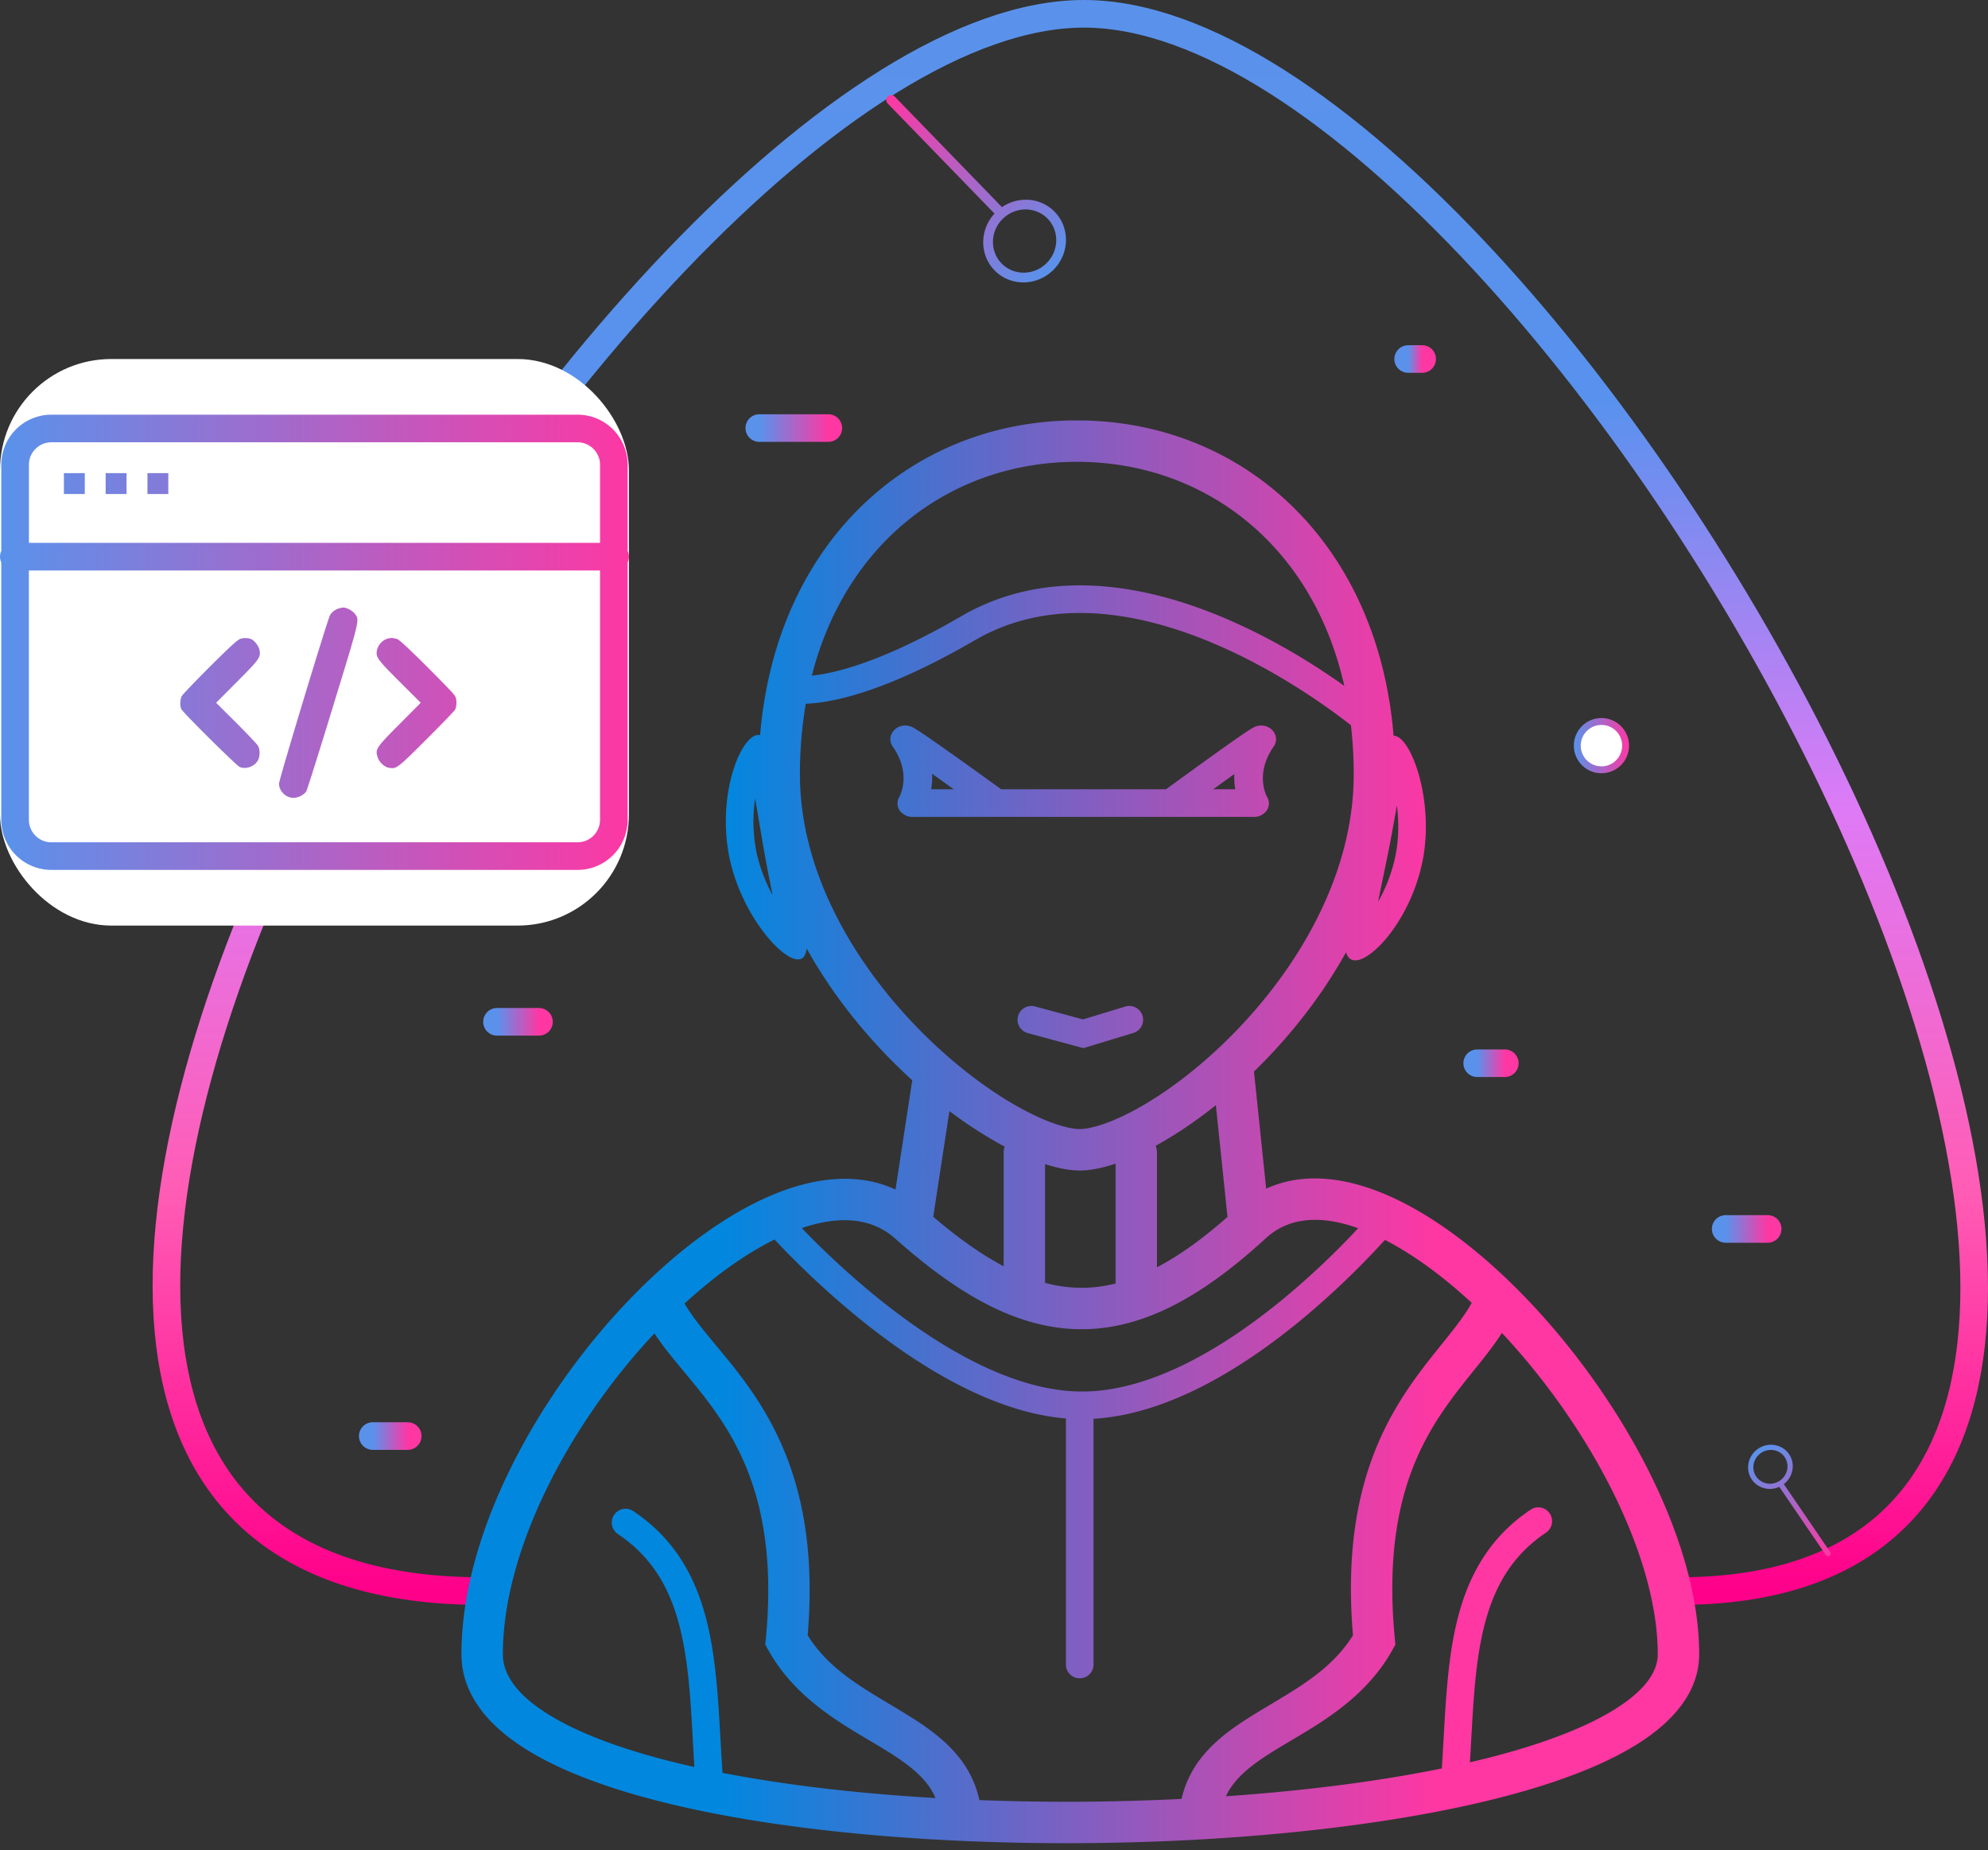 <svg xmlns="http://www.w3.org/2000/svg" width="144" height="134" fill="none"><rect width="100%" height="100%" fill="#333333" stroke="none"/><path stroke="url(#a)" stroke-width="2" d="M121.578 115.228C176.307 115.228 112.929 1 78.505 1s-101.856 114.228-43.58 114.228"/><path fill="url(#b)" d="M78.594 30.452c11.688.286 21.215 8.99 22.349 22.828.036 0 .074.003.112.011 1.234.251 2.846 4.827 1.983 9.086l-.088.396c-.958 4.056-3.738 7.006-4.934 6.763l-.11-.033c-.198-.082-.33-.268-.406-.544-1.822 3.292-4.182 6.227-6.675 8.65.01.048.018.098.023.149l.867 8.327c2.493-1.153 5.38-.873 8.178.225 3.602 1.413 7.357 4.266 10.734 7.796 3.393 3.545 6.488 7.862 8.743 12.318 2.246 4.439 3.708 9.12 3.709 13.373 0 2.739-1.893 4.871-4.42 6.473-2.564 1.624-6.126 2.937-10.253 3.977-8.279 2.086-19.24 3.171-30.146 3.235-10.903.063-21.869-.892-30.156-2.948-4.132-1.025-7.702-2.348-10.274-4.025-2.557-1.667-4.405-3.881-4.405-6.712 0-8.922 5.732-19.115 12.464-25.99 3.384-3.455 7.143-6.201 10.746-7.542 2.829-1.053 5.733-1.286 8.23-.115l1.213-7.918c-2.86-2.599-5.6-5.853-7.647-9.544-.059.453-.218.732-.52.785-1.242.215-4.404-3.46-5.146-7.74l-.062-.4c-.582-4.128.936-7.89 2.138-8.1l.115-.01c.034.001.069.005.102.013 1.17-14.046 10.995-22.79 22.94-22.79l.596.006Zm-22.49 59.313c-2.11 1.044-4.337 2.635-6.516 4.636.444.776 1.079 1.587 1.887 2.564 1.05 1.27 2.348 2.773 3.523 4.63 2.356 3.726 4.18 8.801 3.506 16.835 1.634 2.62 4.24 3.945 6.97 5.61 1.362.831 2.788 1.78 3.858 3.064a7.541 7.541 0 0 1 1.61 3.26c2.41.091 4.853.132 7.3.118a169.58 169.58 0 0 0 7.341-.205 7.546 7.546 0 0 1 1.591-3.173c1.07-1.284 2.496-2.233 3.859-3.064 2.73-1.664 5.334-2.99 6.968-5.61-.675-8.019 1.056-13.087 3.322-16.813 1.13-1.859 2.383-3.361 3.405-4.635.803-1 1.435-1.829 1.877-2.627-2.108-1.952-4.254-3.515-6.289-4.56a59.428 59.428 0 0 1-6.244 5.94c-4.001 3.269-9.4 6.69-14.864 7.014v17.811l-.004.102a1.002 1.002 0 0 1-1.99 0l-.005-.102v-17.834c-5.355-.444-10.733-3.838-14.75-7.063a62.724 62.724 0 0 1-6.355-5.898Zm-8.701 6.799c-6.146 6.542-10.977 15.658-10.978 23.233 0 1.357.861 2.777 3.043 4.199 2.167 1.413 5.366 2.636 9.358 3.626.481.12.972.235 1.473.347-.214-3.348-.279-6.459-.867-9.293-.653-3.147-1.923-5.742-4.674-7.579a1 1 0 0 1 1.112-1.663c3.329 2.224 4.802 5.372 5.521 8.836.65 3.135.709 6.71.943 10.122 4.61.896 9.885 1.502 15.427 1.822a4.683 4.683 0 0 0-.734-1.19c-.727-.873-1.776-1.605-3.116-2.422-2.55-1.555-6.16-3.358-8.25-7.087l-.23-.408.045-.467c.73-7.671-.972-12.212-3.015-15.442-1.048-1.658-2.199-2.993-3.297-4.32-.613-.742-1.23-1.507-1.761-2.314Zm61.388-.032c-.522.811-1.124 1.581-1.723 2.328-1.064 1.325-2.174 2.66-3.182 4.316-1.964 3.229-3.587 7.778-2.856 15.464l.044.467-.23.408c-2.09 3.729-5.7 5.532-8.25 7.087-1.34.817-2.388 1.549-3.115 2.422-.27.323-.5.672-.68 1.063 5.627-.39 10.98-1.064 15.639-2.016.222-3.349.292-6.843.93-9.916.718-3.463 2.191-6.612 5.52-8.836a1.001 1.001 0 0 1 1.112 1.664c-2.75 1.837-4.021 4.432-4.674 7.579-.575 2.77-.65 5.804-.854 9.065.407-.094.807-.19 1.2-.289 3.996-1.007 7.205-2.225 9.38-3.603 2.211-1.4 3.027-2.743 3.027-3.938-.001-3.616-1.262-7.82-3.386-12.019-2.043-4.037-4.837-7.973-7.902-11.246Zm-10.415-7.585c-2.839-1.011-5.08-.749-6.694.733-4.665 4.284-8.95 6.618-13.442 6.582-4.478-.036-8.751-2.427-13.4-6.567-1.633-1.453-3.908-1.725-6.762-.757.166.172.344.36.537.554a60.743 60.743 0 0 0 5.096 4.612c4.23 3.395 9.586 6.623 14.551 6.671l.473-.005c4.895-.149 10.019-3.273 14.071-6.584a57.423 57.423 0 0 0 5.023-4.655c.197-.205.377-.402.547-.584Zm-17.57-4.675c-.966.323-1.845.496-2.597.496l-.317-.01c-.652-.038-1.39-.194-2.193-.453v8.602c.874.232 1.726.348 2.565.355.831.007 1.675-.094 2.542-.31v-8.68Zm7.264-4.234c-1.484 1.185-2.963 2.175-4.36 2.938.061.162.096.338.096.522v8.28c1.586-.832 3.27-2.032 5.107-3.645l-.843-8.095ZM67.6 88.12c1.832 1.565 3.515 2.749 5.099 3.584v-8.206c0-.16.025-.316.072-.46a30.49 30.49 0 0 1-4-2.574l-1.172 7.656ZM89 47.081c-5.438-2.512-12.069-4.04-17.841-1.016l-.556.307c-5.002 2.907-8.462 4.04-10.725 4.428-.58.1-1.082.148-1.511.167a30.013 30.013 0 0 0-.425 5.116c0 6.8 3.641 13.266 8.328 18.154 2.32 2.42 4.808 4.356 7.043 5.67 2.336 1.371 4.052 1.86 4.895 1.86.837 0 2.521-.483 4.812-1.85 2.192-1.308 4.627-3.24 6.895-5.657 4.579-4.879 8.141-11.351 8.141-18.177 0-1.23-.07-2.417-.203-3.56a43.743 43.743 0 0 0-1.959-1.449c-1.71-1.194-4.112-2.708-6.894-3.993Zm-7.49 25.814a1 1 0 0 1 .581 1.914l-3.338 1.014-.274.084-.277-.075-3.757-1.014-.098-.033a1 1 0 0 1 .52-1.92l.1.02 3.479.942 3.063-.932Zm19.674-14.56c-.188 1.044-.388 2.21-.656 3.531-.261 1.284-.508 2.434-.705 3.437a11.32 11.32 0 0 0 1.255-3.325c.247-1.22.251-2.493.106-3.644Zm-46.488-.5a11.324 11.324 0 0 0 .039 3.555c.212 1.226.67 2.413 1.224 3.432-.204-1.041-.441-2.2-.671-3.528-.224-1.291-.411-2.453-.592-3.459Zm10.93-5.293a1.25 1.25 0 0 1 .398.093c.115.049.235.12.31.167.185.112.448.287.751.493.614.418 1.453 1.01 2.294 1.608.843.6 1.694 1.212 2.333 1.673l.775.56.03.022h11.947l.743-.542c.64-.465 1.49-1.083 2.333-1.688.84-.604 1.68-1.201 2.293-1.623.303-.209.567-.385.75-.5.076-.046.195-.117.307-.166a1.216 1.216 0 0 1 .393-.096c.083-.005.27-.008.484.076.258.102.492.306.6.591.092.239.06.44.038.531-.041.175-.127.297-.145.322-.75 1.078-.836 2.017-.763 2.664.037.33.117.593.184.767.034.087.065.15.083.187l.017.034a.903.903 0 0 1-.318 1.252.995.995 0 0 1-.587.191h-24.83a.995.995 0 0 1-.59-.194.902.902 0 0 1-.314-1.25l.018-.033a3.127 3.127 0 0 0 .266-.954c.072-.646-.013-1.586-.763-2.664-.018-.026-.104-.147-.145-.322a.908.908 0 0 1 .035-.527c.106-.28.333-.485.588-.59.213-.087.4-.086.485-.082Zm1.89 3.497c.014.294.003.572-.026.828-.012.1-.028.198-.044.291h1.636c-.325-.233-.662-.477-.998-.717l-.569-.402Zm21.327.423c-.324.233-.648.47-.963.696h1.597a4.981 4.981 0 0 1-.044-.29 5.14 5.14 0 0 1-.026-.81l-.564.404ZM78 33.445c-8.923 0-16.676 5.636-19.196 15.485.223-.023.468-.056.738-.102 1.964-.337 5.197-1.361 10.057-4.185l.317-.181c6.691-3.694 14.227-1.828 19.924.804 2.92 1.348 5.426 2.928 7.2 4.169.115.08.225.16.334.236-2.314-10.306-10.23-16.226-19.374-16.226Z"/><path fill="url(#c)" fill-rule="evenodd" d="M76.397 15.34c-1.012-1.041-2.627-1.155-3.82-.34l-7.77-8.008a.352.352 0 0 0-.498 0 .352.352 0 0 0-.015.498l7.742 7.978c-1.082 1.175-1.096 2.978-.001 4.106 1.135 1.17 3.032 1.17 4.236.001 1.205-1.169 1.26-3.064.126-4.234Zm-.513.499c.868.894.825 2.344-.096 3.238-.921.894-2.372.893-3.24-.001-.868-.895-.825-2.345.096-3.238.921-.894 2.372-.894 3.24 0Z" clip-rule="evenodd"/><path stroke="url(#d)" stroke-linecap="round" stroke-width="2" d="M55 31h5"/><path stroke="url(#e)" stroke-linecap="round" stroke-width="2" d="M27 104h2.534"/><path stroke="url(#f)" stroke-linecap="round" stroke-width="2" d="M102 26h1.013"/><path stroke="url(#g)" stroke-linecap="round" stroke-width="2" d="M36 74h3.04"/><path stroke="url(#h)" stroke-linecap="round" stroke-width="2" d="M107 77h2"/><path stroke="url(#i)" stroke-linecap="round" stroke-width="2" d="M125 89h3.04"/><circle cx="116" cy="54" r="1.75" fill="#fff" stroke="url(#j)" stroke-width=".5"/><rect width="45.555" height="41.031" y="26" fill="#fff" rx="8.062"/><path fill="url(#k)" d="M42.02 30.036a3.63 3.63 0 0 1 3.443 3.625v6.237a.995.995 0 0 1 0 .834V59.37l-.005.186a3.63 3.63 0 0 1-3.438 3.439l-.187.005H3.723l-.188-.005A3.63 3.63 0 0 1 .093 59.37V40.732a.995.995 0 0 1 0-.835v-6.236a3.63 3.63 0 0 1 3.442-3.625l.188-.005h38.11l.187.005ZM2.093 59.37c0 .9.73 1.63 1.63 1.63h38.11c.9 0 1.63-.73 1.63-1.63V41.315H2.093V59.37ZM24.868 44c.238-.007.687.238.85.47.326.455.36.313-1.598 6.698-.992 3.248-1.863 6-1.925 6.119-.17.299-.652.524-1.026.49-.524-.054-.959-.524-.959-1.027.003-.295 3.482-11.785 3.692-12.186.116-.224.368-.421.654-.503.095-.034.238-.061.312-.061Zm3.876 2.271c.15.034.721.558 2.067 1.89 1.02 1.02 1.945 1.972 2.054 2.115.157.21.197.34.197.599 0 .183-.04.414-.095.516-.055.102-1 1.076-2.095 2.17-2.142 2.135-2.155 2.142-2.74 2.033-.313-.06-.68-.421-.782-.775-.177-.564-.095-.687 1.605-2.394l1.523-1.53-1.502-1.496c-1.455-1.448-1.694-1.74-1.694-2.1 0-.483.374-.953.843-1.062.116-.027.26-.04.314-.034.054.014.197.041.305.068Zm-11.35 0c.259-.095.627-.074.844.034.218.116.49.476.544.721.13.564.048.68-1.604 2.339l-1.524 1.53 1.469 1.462c.802.802 1.515 1.55 1.57 1.666.157.286.143.775-.02 1.06-.252.43-.83.64-1.299.47-.235-.092-4.154-3.976-4.25-4.215-.095-.252-.081-.707.041-.925.054-.109.966-1.061 2.026-2.122 1.462-1.455 2-1.945 2.204-2.02ZM3.724 32.031c-.9 0-1.63.73-1.63 1.63v5.654h41.37v-5.654c0-.9-.73-1.63-1.63-1.63H3.723Zm2.419 3.747H4.629v-1.512h1.513v1.512Zm3.025 0H7.654v-1.512h1.513v1.512Zm3.024 0H10.68v-1.512h1.512v1.512Z"/><path fill="url(#l)" fill-rule="evenodd" d="M126.893 107.148c.44.644 1.284.852 1.989.53l3.377 4.946a.19.19 0 0 0 .264.046.19.19 0 0 0 .053-.262l-3.365-4.928c.68-.523.853-1.475.377-2.172-.494-.722-1.497-.896-2.241-.388s-.947 1.505-.454 2.228Zm.317-.216c-.377-.553-.222-1.316.347-1.704.569-.389 1.337-.256 1.714.297.377.552.222 1.315-.347 1.704-.569.388-1.336.255-1.714-.297Z" clip-rule="evenodd"/><defs><linearGradient id="a" x1="77.527" x2="77.527" y1="1" y2="115.228" gradientUnits="userSpaceOnUse"><stop stop-color="#5A92EB"/><stop offset=".245" stop-color="#5892EE"/><stop offset=".505" stop-color="#DE7AF6"/><stop offset=".745" stop-color="#FF5DB5"/><stop offset="1" stop-color="#FF008A"/></linearGradient><linearGradient id="b" x1="52.545" x2="103.861" y1="72.667" y2="72.667" gradientUnits="userSpaceOnUse"><stop stop-color="#0287DF"/><stop offset="1" stop-color="#FE37A3"/></linearGradient><linearGradient id="c" x1="75.018" x2="62.915" y1="20.672" y2="8.2" gradientUnits="userSpaceOnUse"><stop stop-color="#5A92EB"/><stop offset="1" stop-color="#FE37A3"/></linearGradient><linearGradient id="d" x1="55.025" x2="60.03" y1="31.774" y2="31.774" gradientUnits="userSpaceOnUse"><stop stop-color="#5A92EB"/><stop offset="1" stop-color="#FE37A3"/></linearGradient><linearGradient id="e" x1="27.012" x2="29.549" y1="104.774" y2="104.774" gradientUnits="userSpaceOnUse"><stop stop-color="#5A92EB"/><stop offset="1" stop-color="#FE37A3"/></linearGradient><linearGradient id="f" x1="102.005" x2="103.02" y1="26.774" y2="26.774" gradientUnits="userSpaceOnUse"><stop stop-color="#5A92EB"/><stop offset="1" stop-color="#FE37A3"/></linearGradient><linearGradient id="g" x1="36.015" x2="39.059" y1="74.774" y2="74.774" gradientUnits="userSpaceOnUse"><stop stop-color="#5A92EB"/><stop offset="1" stop-color="#FE37A3"/></linearGradient><linearGradient id="h" x1="107.01" x2="109.012" y1="77.774" y2="77.774" gradientUnits="userSpaceOnUse"><stop stop-color="#5A92EB"/><stop offset="1" stop-color="#FE37A3"/></linearGradient><linearGradient id="i" x1="125.015" x2="128.059" y1="89.774" y2="89.774" gradientUnits="userSpaceOnUse"><stop stop-color="#5A92EB"/><stop offset="1" stop-color="#FE37A3"/></linearGradient><linearGradient id="j" x1="114.02" x2="118.024" y1="55.094" y2="55.094" gradientUnits="userSpaceOnUse"><stop stop-color="#5A92EB"/><stop offset="1" stop-color="#FE37A3"/></linearGradient><linearGradient id="k" x1=".224" x2="45.826" y1="55.535" y2="55.535" gradientUnits="userSpaceOnUse"><stop stop-color="#5A92EB"/><stop offset="1" stop-color="#FE37A3"/></linearGradient><linearGradient id="l" x1="128.11" x2="133.37" y1="104.454" y2="112.159" gradientUnits="userSpaceOnUse"><stop stop-color="#5A92EB"/><stop offset="1" stop-color="#FE37A3"/></linearGradient></defs></svg>